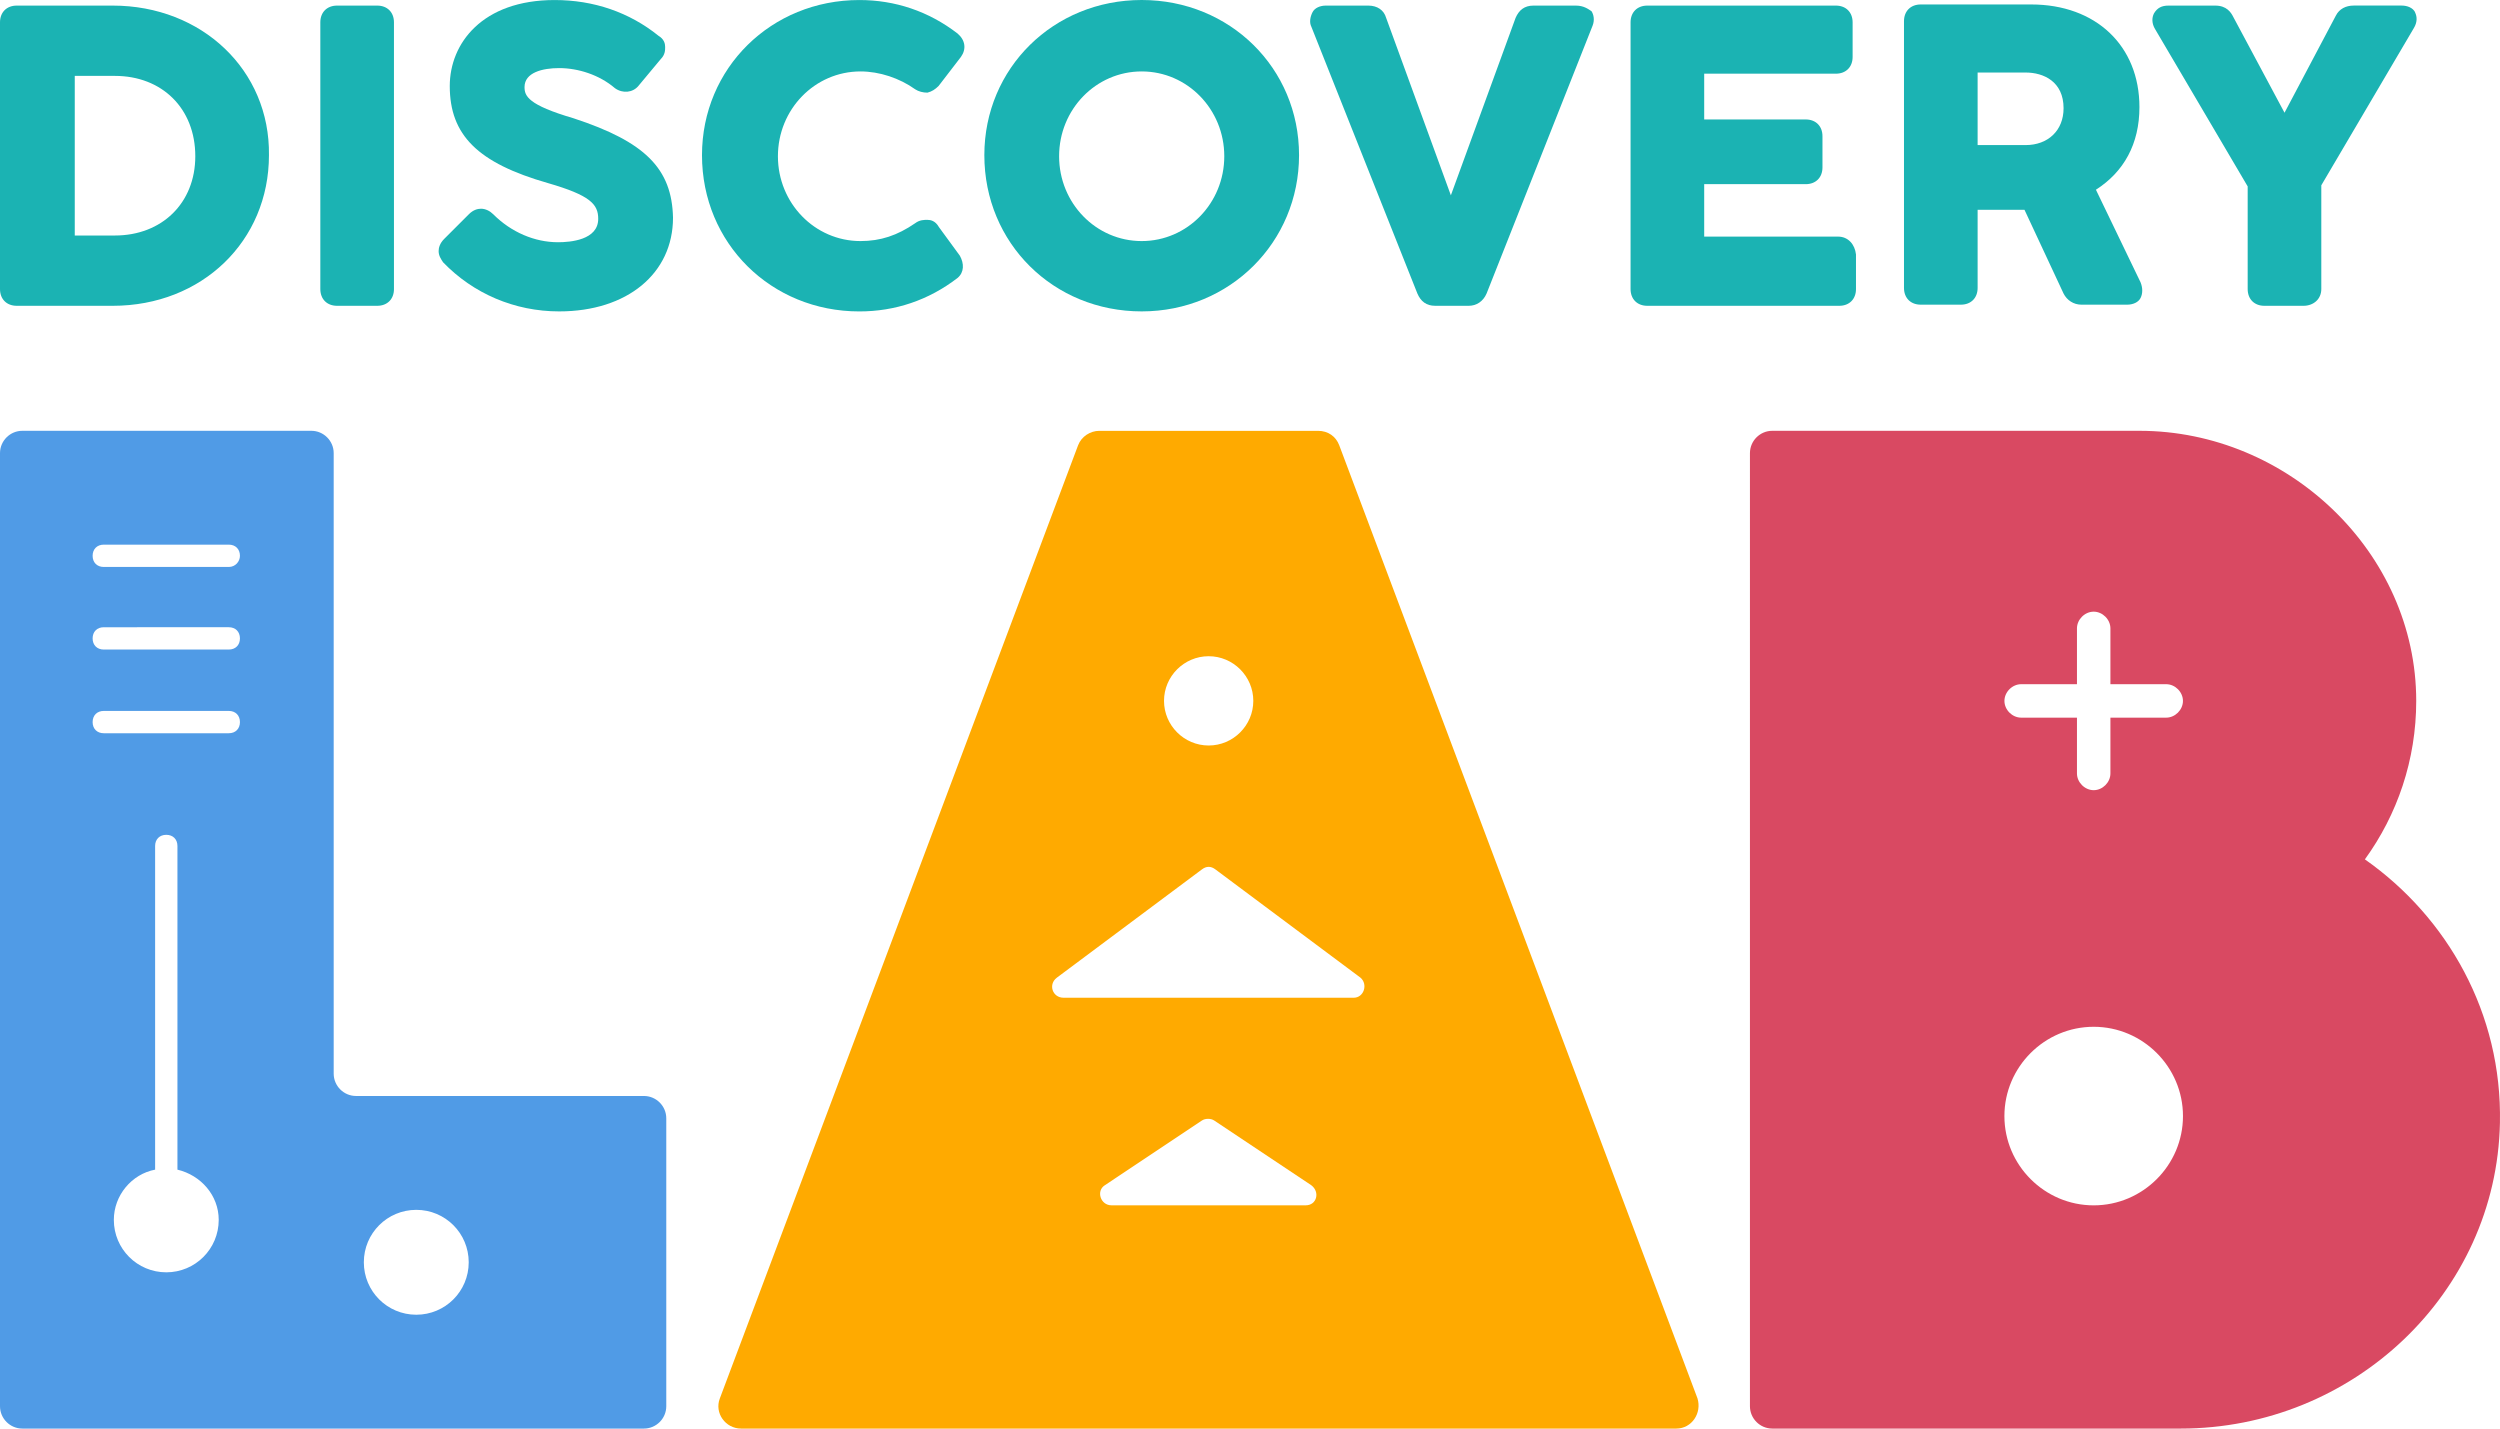 <?xml version="1.0" encoding="UTF-8"?>
<svg id="Layer_1" data-name="Layer 1" xmlns="http://www.w3.org/2000/svg" width="84" height="48" viewBox="0 0 84 48">
  <g>
    <path d="M3.787,.188H.562C.225,.188,0,.412,0,.75V9.713c0,.338,.225,.562,.562,.562H3.787c3,0,5.25-2.175,5.25-5.062C9.075,2.362,6.787,.188,3.787,.188Zm.075,7.725h-1.35V2.55h1.35c1.575,0,2.7,1.087,2.7,2.7,0,1.575-1.125,2.663-2.7,2.663Z" fill="#1bb3b3"/>
    <path d="M12.675,.188h-1.35c-.338,0-.562,.225-.562,.562V9.713c0,.338,.225,.562,.562,.562h1.35c.338,0,.562-.225,.562-.562V.75c0-.338-.225-.562-.562-.562Z" fill="#1bb3b3"/>
    <path d="M19.274,3.975c-1.538-.45-1.65-.75-1.65-1.05,0-.487,.6-.637,1.163-.637,.637,0,1.35,.225,1.875,.675,.263,.188,.6,.15,.787-.075l.75-.9c.15-.15,.15-.3,.15-.412s-.037-.263-.225-.375c-.975-.787-2.175-1.2-3.487-1.2-2.437,0-3.525,1.462-3.525,2.888,0,1.65,.938,2.587,3.3,3.263,1.425,.412,1.688,.713,1.688,1.2,0,.713-.938,.787-1.35,.787-.787,0-1.575-.338-2.175-.938-.113-.113-.263-.188-.412-.188h0c-.113,0-.263,.037-.412,.188l-.825,.825c-.15,.15-.188,.3-.188,.412,0,.15,.075,.263,.15,.375,1.012,1.05,2.4,1.65,3.9,1.65,2.287,0,3.825-1.275,3.825-3.15-.037-1.65-.938-2.55-3.337-3.337Z" fill="#1bb3b3"/>
    <path d="M31.537,7.612c-.113-.188-.263-.225-.375-.225s-.263,0-.412,.113c-.6,.412-1.163,.6-1.837,.6-1.538,0-2.775-1.275-2.775-2.85s1.238-2.85,2.775-2.85c.637,0,1.312,.225,1.837,.6,.113,.075,.263,.113,.412,.113,.15-.037,.263-.113,.375-.225l.75-.975c.188-.263,.15-.562-.113-.787-.975-.75-2.1-1.125-3.3-1.125-2.962,0-5.287,2.288-5.287,5.213,0,2.962,2.325,5.25,5.287,5.25,1.2,0,2.325-.375,3.3-1.125,.225-.188,.225-.487,.075-.75l-.713-.975Z" fill="#1bb3b3"/>
    <path d="M38.361,0c-2.962,0-5.287,2.288-5.287,5.213,0,2.962,2.325,5.25,5.287,5.25s5.287-2.325,5.287-5.25-2.325-5.213-5.287-5.213Zm0,8.1c-1.538,0-2.775-1.275-2.775-2.85s1.238-2.85,2.775-2.85,2.775,1.275,2.775,2.85c0,1.575-1.238,2.85-2.775,2.85Z" fill="#1bb3b3"/>
    <path d="M52.949,.188h-1.425c-.3,0-.487,.15-.6,.412l-2.175,5.963-2.175-5.963c-.075-.263-.3-.412-.6-.412h-1.425c-.188,0-.375,.075-.45,.225-.075,.15-.113,.338-.037,.487l3.562,8.963c.113,.263,.3,.412,.6,.412h1.125c.263,0,.487-.15,.6-.412L53.511,.863c.075-.188,.037-.375-.037-.487-.113-.075-.263-.188-.525-.188Z" fill="#1bb3b3"/>
    <path d="M61.761,7.95h-4.5v-1.762h3.412c.338,0,.562-.225,.562-.562v-1.05c0-.338-.225-.562-.562-.562h-3.412v-1.538h4.425c.338,0,.562-.225,.562-.562V.75c0-.338-.225-.562-.562-.562h-6.337c-.338,0-.562,.225-.562,.562V9.713c0,.338,.225,.562,.562,.562h6.45c.338,0,.562-.225,.562-.562v-1.163c-.037-.338-.263-.6-.6-.6Z" fill="#1bb3b3"/>
    <path d="M70.423,6.375c.938-.6,1.462-1.538,1.462-2.775,0-2.062-1.462-3.45-3.637-3.45h-3.712c-.338,0-.562,.225-.562,.562V9.675c0,.338,.225,.562,.562,.562h1.35c.338,0,.562-.225,.562-.562v-2.625h1.575l1.312,2.812c.113,.225,.338,.375,.6,.375h1.538c.188,0,.375-.075,.45-.225s.075-.338,0-.525l-1.5-3.112Zm-3.975-3.938h1.613c.6,0,1.275,.3,1.275,1.2,0,.75-.525,1.238-1.275,1.238h-1.613V2.438Z" fill="#1bb3b3"/>
    <path d="M81.148,.412c-.075-.15-.263-.225-.45-.225h-1.613c-.263,0-.487,.113-.6,.338l-1.725,3.263-1.725-3.225c-.075-.15-.225-.375-.6-.375h-1.575c-.225,0-.375,.075-.487,.263-.075,.15-.075,.338,.037,.525l3.112,5.287v3.45c0,.338,.225,.562,.562,.562h1.312c.338,0,.6-.225,.6-.562v-3.487l3.112-5.287c.113-.188,.113-.375,.037-.525Z" fill="#1bb3b3"/>
  </g>
  <path d="M21.637,36.825H11.962c-.412,0-.75-.338-.75-.75V15.225c0-.412-.338-.75-.75-.75H.75c-.412,0-.75,.338-.75,.75V47.25c0,.412,.338,.75,.75,.75H21.637c.412,0,.75-.338,.75-.75v-9.675c0-.412-.338-.75-.75-.75Zm-16.05,5.925c-.975,0-1.762-.787-1.762-1.762,0-.825,.6-1.538,1.387-1.688v-10.875c0-.225,.15-.375,.375-.375s.375,.15,.375,.375v10.875c.787,.188,1.387,.863,1.387,1.688,0,.975-.787,1.762-1.762,1.762Zm2.1-18.113H3.487c-.225,0-.375-.15-.375-.375s.15-.375,.375-.375H7.687c.225,0,.375,.15,.375,.375s-.15,.375-.375,.375Zm0-2.812H3.487c-.225,0-.375-.15-.375-.375s.15-.375,.375-.375H7.687c.225,0,.375,.15,.375,.375s-.15,.375-.375,.375Zm0-2.775H3.487c-.225,0-.375-.15-.375-.375s.15-.375,.375-.375H7.687c.225,0,.375,.15,.375,.375,0,.188-.15,.375-.375,.375Zm6.3,25.125c-.975,0-1.762-.787-1.762-1.762s.787-1.762,1.762-1.762,1.762,.787,1.762,1.762-.787,1.762-1.762,1.762Z" fill="#509be6"/>
  <path d="M79.46,28.875c1.087-1.5,1.725-3.337,1.725-5.325,0-4.987-4.312-9.075-9.3-9.075h-12.337c-.412,0-.75,.338-.75,.75V47.25c0,.412,.338,.75,.75,.75h13.725c5.775,0,10.612-4.537,10.725-10.275,.075-3.675-1.762-6.9-4.537-8.85Zm-9.112,11.625c-1.65,0-3-1.35-3-3s1.35-3,3-3,3,1.35,3,3-1.35,3-3,3Zm2.437-16.387h-1.875v1.875c0,.3-.263,.562-.562,.562s-.562-.263-.562-.562v-1.875h-1.875c-.3,0-.562-.263-.562-.562s.263-.562,.562-.562h1.875v-1.875c0-.3,.263-.562,.562-.562s.562,.263,.562,.562v1.875h1.875c.3,0,.562,.263,.562,.562s-.263,.562-.562,.562Z" fill="#d94962"/>
  <path d="M57.036,46.987L44.999,14.963c-.113-.3-.375-.487-.713-.487h-7.35c-.3,0-.6,.188-.713,.487l-12.037,32.025c-.188,.487,.188,1.012,.713,1.012h31.424c.525,0,.863-.525,.713-1.012Zm-16.425-24.938c.825,0,1.5,.675,1.5,1.5s-.675,1.5-1.5,1.5-1.5-.675-1.5-1.5,.675-1.5,1.5-1.5Zm3.262,18.45h-6.525c-.375,0-.525-.487-.225-.675l3.262-2.175c.113-.075,.3-.075,.412,0l3.262,2.175c.3,.225,.188,.675-.188,.675Zm1.613-6.975h-9.75c-.375,0-.525-.45-.225-.675l4.875-3.638c.15-.113,.3-.113,.45,0l4.875,3.638c.263,.225,.113,.675-.225,.675Z" fill="#fa0"/>
</svg>